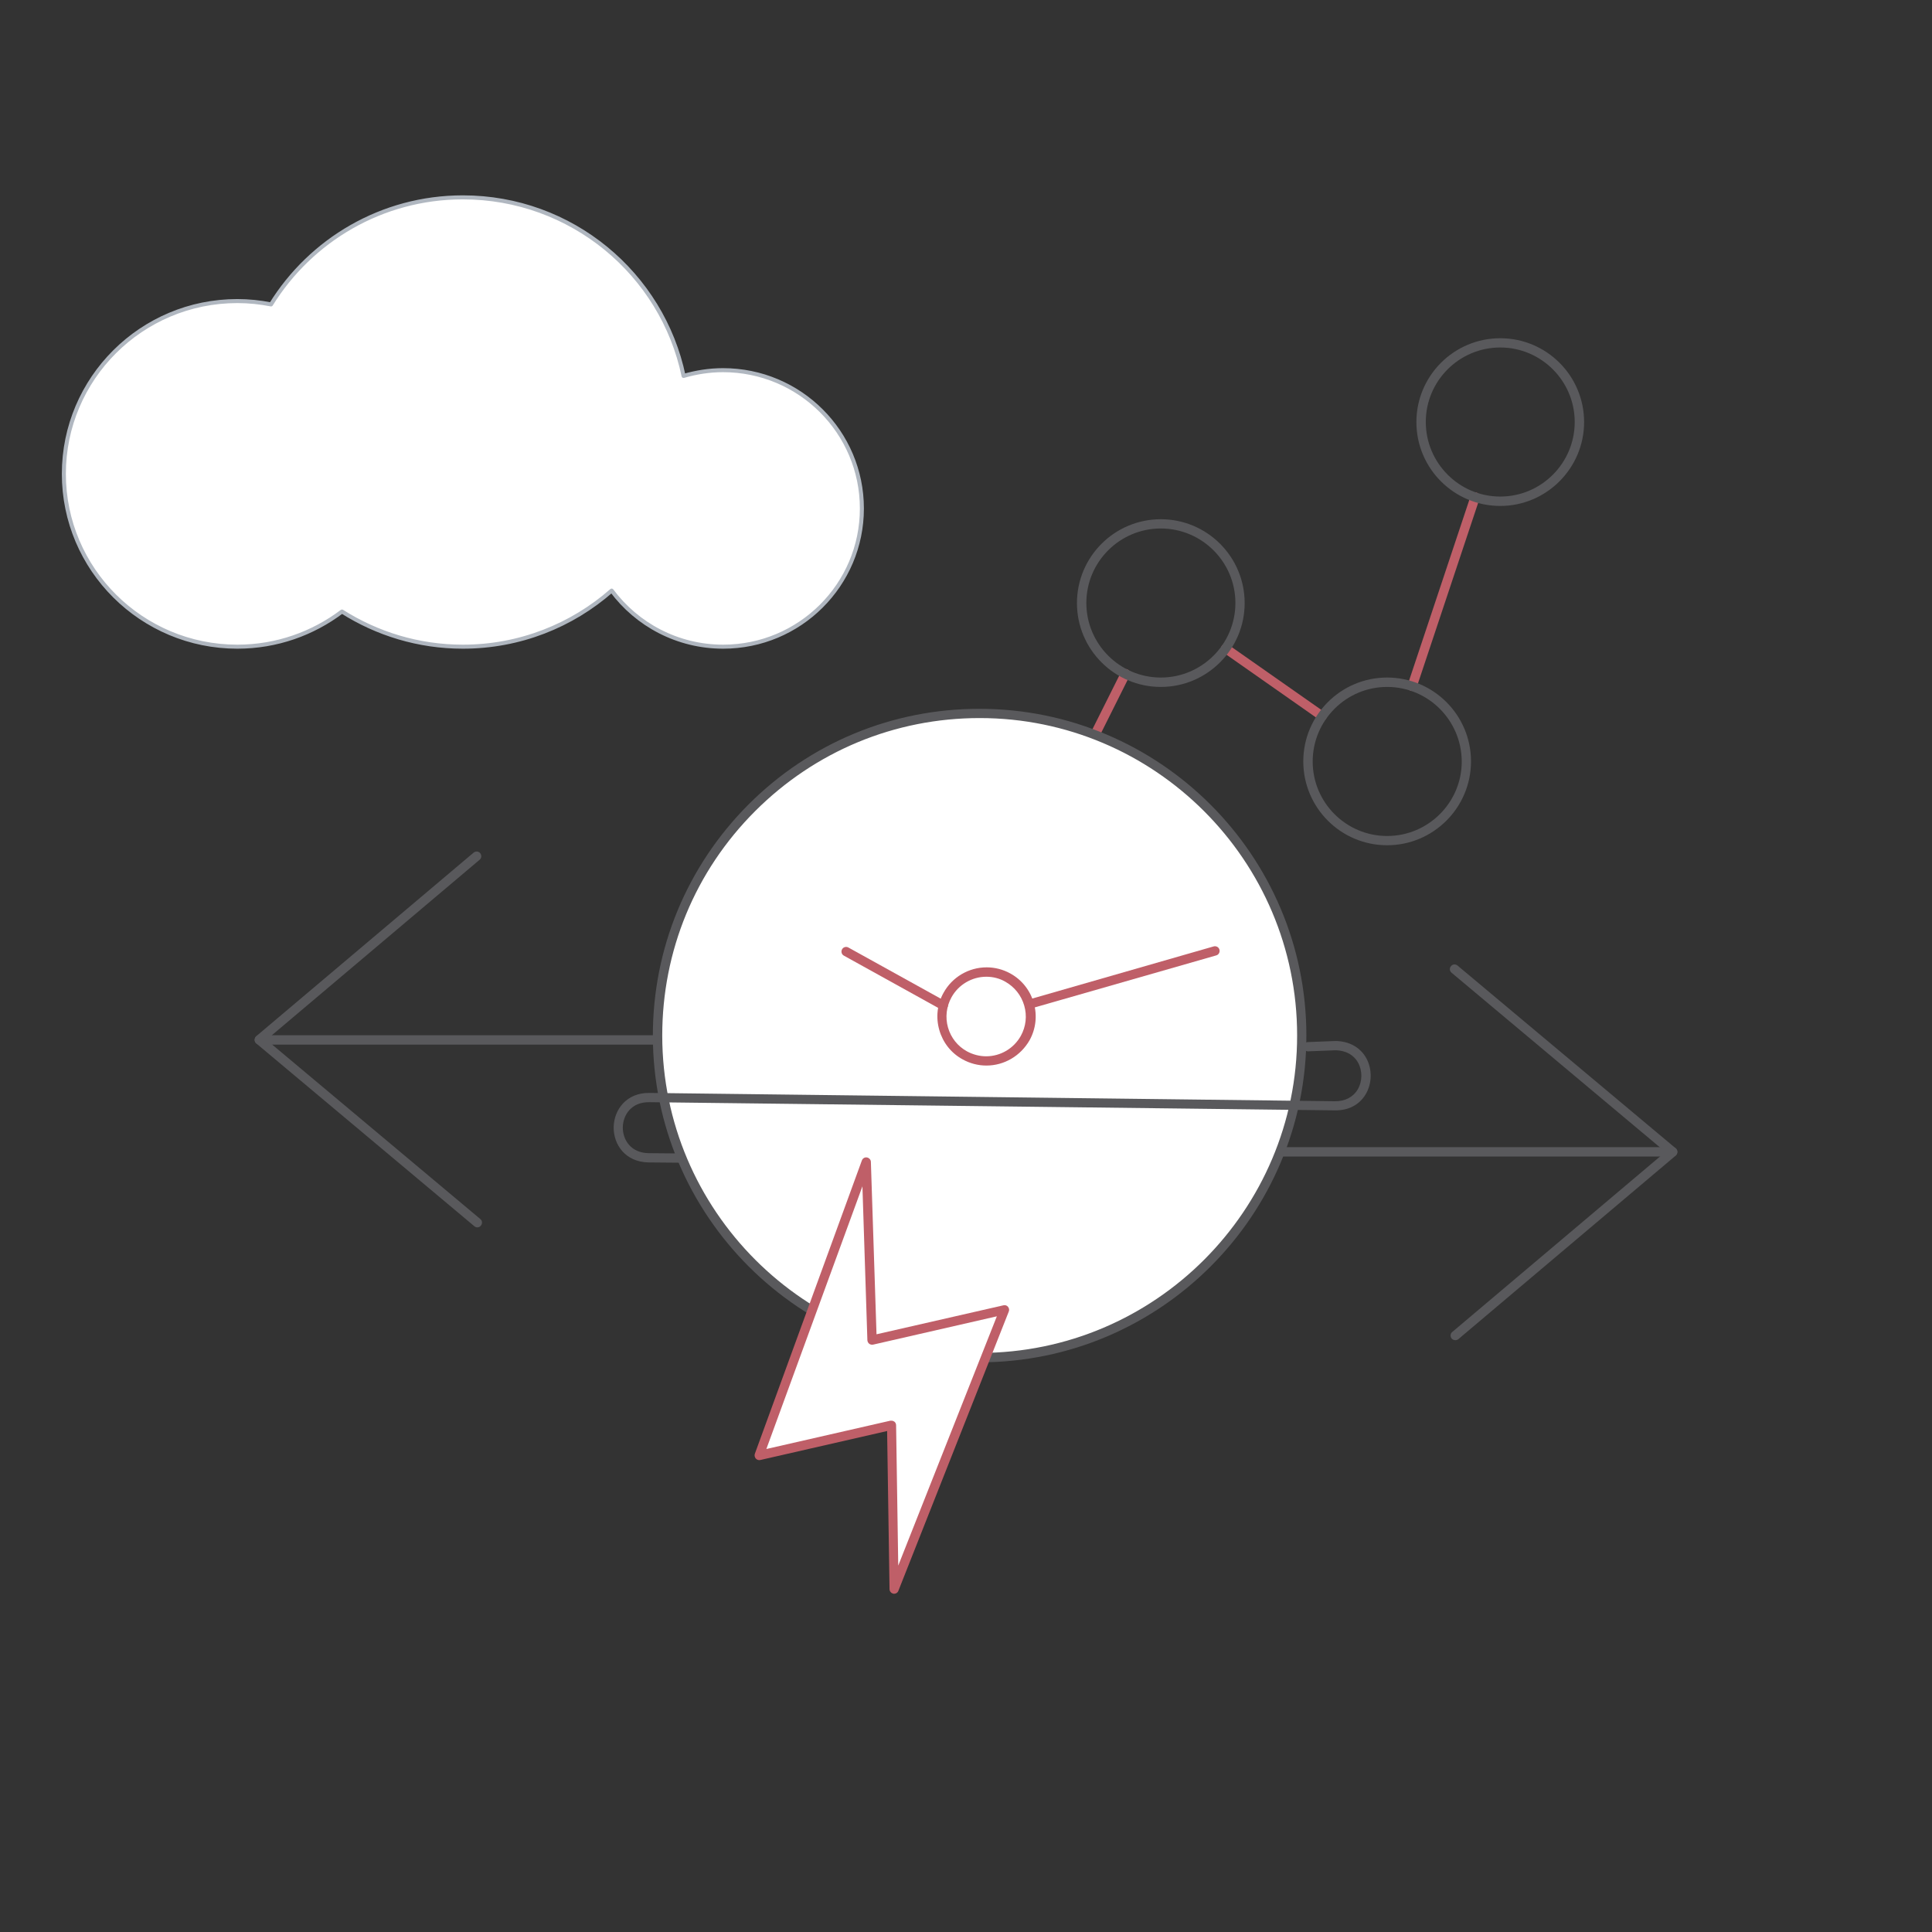<?xml version="1.0" encoding="utf-8"?>
<!-- Generator: Adobe Illustrator 20.0.0, SVG Export Plug-In . SVG Version: 6.00 Build 0)  -->
<svg version="1.1" xmlns="http://www.w3.org/2000/svg" xmlns:xlink="http://www.w3.org/1999/xlink" x="0px" y="0px"
	 viewBox="0 0 1440 1440" style="enable-background:new 0 0 1440 1440;" xml:space="preserve">
<rect x="0" y="0" width="1440" height="1440" fill="#333333" stroke="none"/>
<style type="text/css">
	.st0{display:none;}
	.st1{display:inline;}
	.st2{fill:#FFFFFF;}
	.st3{display:inline;clip-path:url(#SVGID_2_);}
	.st4{opacity:0.31;}
	.st5{fill:#59595C;}
	.st6{fill:#C05F68;}
	.st7{display:inline;fill:#59595C;}
	.st8{fill:#BF5F68;}
	.st9{fill:#8CC23F;stroke:#59595C;stroke-width:4;stroke-linecap:round;stroke-linejoin:round;stroke-miterlimit:10;}
	.st10{fill:none;stroke:#B0B7C0;stroke-linecap:round;stroke-linejoin:round;}
	.st11{fill:none;stroke:#B0B7C0;stroke-linecap:round;stroke-linejoin:round;stroke-dasharray:3.001,6.002;}
	.st12{fill:#FFFFFF;stroke:#B0B7C0;stroke-width:3;stroke-linecap:round;stroke-linejoin:round;stroke-miterlimit:10;}
	.st13{fill:none;stroke:#59595C;stroke-width:4;stroke-linecap:round;stroke-linejoin:round;stroke-miterlimit:10;}
	.st14{fill:#8CC03F;}
	.st15{fill:#8CC23F;}
	.st16{display:inline;fill:#6EC5AB;}
	.st17{display:inline;fill:#59595C;stroke:#59595C;stroke-width:3;stroke-miterlimit:10;}
	.st18{display:inline;fill:#6C96A1;}
	.st19{display:inline;fill:#C05F68;}
</style>
<g id="Toolbox" class="st0">
</g>
<g id="Industries" class="st0">
</g>
<g id="Footer" class="st0">
</g>
<g id="RBM_World" class="st0">
</g>
<g id="Editions" class="st0">
</g>
<g id="_x39__Keys">
	<path class="st12" d="M538.9,275.9c-10.2,0-20.1,1.6-29.4,4.3c-15.9-76-83.5-133.1-164.5-133.1c-60.5,0-113.4,32-143,79.8
		c-8.1-1.6-16.5-2.5-25.1-2.5c-71.4,0-129.3,57.7-129.3,128.8c0,71.1,57.9,128.8,129.3,128.8c29.3,0,56.3-9.8,78-26.2
		c26,16.5,56.9,26.2,90.1,26.2c42.5,0,81.3-15.8,110.9-41.8c18.8,25.3,49,41.8,83.1,41.8c57.1,0,103.4-46.1,103.4-103
		C642.4,322.1,596.1,275.9,538.9,275.9z"/>
	<g>
		<g>
			<g>
				<path class="st5" d="M1246.8,862L1246.8,862L818,862c-1.9,0-3.5-1.6-3.5-3.5s1.6-3.5,3.5-3.5h0l428.7,0c1.9,0,3.5,1.6,3.5,3.5
					S1248.7,862,1246.8,862z"/>
			</g>
			<g>
				<path class="st5" d="M1084.7,998.9c-1,0-2-0.4-2.7-1.2c-1.2-1.5-1.1-3.7,0.4-4.9l158.9-134.2L1081.9,725
					c-1.5-1.2-1.7-3.4-0.4-4.9c1.2-1.5,3.4-1.7,4.9-0.4L1249,855.9c0.8,0.7,1.2,1.6,1.2,2.7c0,1-0.4,2-1.2,2.7L1087,998.1
					C1086.3,998.7,1085.5,998.9,1084.7,998.9z"/>
			</g>
		</g>
		<g>
			<g>
				<path class="st5" d="M622,778.6L622,778.6l-428.7,0c-1.9,0-3.5-1.6-3.5-3.5c0-1.9,1.6-3.5,3.5-3.5h0l428.7,0
					c1.9,0,3.5,1.6,3.5,3.5C625.4,777,623.9,778.6,622,778.6z"/>
			</g>
			<g>
				<path class="st5" d="M355.8,914.8c-0.8,0-1.6-0.3-2.2-0.8L191,777.7c-0.8-0.7-1.2-1.6-1.2-2.7c0-1,0.4-2,1.2-2.7L353,635.5
					c1.5-1.2,3.7-1.1,4.9,0.4c1.2,1.5,1.1,3.7-0.4,4.9L198.6,775l159.4,133.6c1.5,1.2,1.7,3.4,0.4,4.9
					C357.8,914.4,356.8,914.8,355.8,914.8z"/>
			</g>
		</g>
		<g>
			<g>
				<path class="st8" d="M773.6,636.3c-0.5,0-1.1-0.1-1.6-0.4c-1.7-0.9-2.4-2.9-1.6-4.7l65.3-130.6c0.9-1.7,2.9-2.4,4.7-1.6
					c1.7,0.9,2.4,2.9,1.6,4.7l-65.3,130.6C776.1,635.6,774.8,636.3,773.6,636.3z"/>
			</g>
			<g>
				<path class="st5" d="M747.2,748.1c-34.5,0-62.5-28-62.5-62.5c0-34.5,28-62.5,62.5-62.5c34.5,0,62.5,28,62.5,62.5
					C809.7,720,781.6,748.1,747.2,748.1z M747.2,630c-30.6,0-55.5,24.9-55.5,55.6c0,30.6,24.9,55.6,55.5,55.6
					c30.6,0,55.6-24.9,55.6-55.6C802.7,654.9,777.8,630,747.2,630z"/>
			</g>
			<g>
				<path class="st8" d="M985.5,537.2c-0.7,0-1.4-0.2-2-0.6l-71.9-50.4c-1.6-1.1-2-3.3-0.9-4.8c1.1-1.6,3.3-2,4.8-0.9l71.9,50.4
					c1.6,1.1,2,3.3,0.9,4.8C987.7,536.6,986.6,537.2,985.5,537.2z"/>
			</g>
			<g>
				<path class="st8" d="M1052.5,515c-0.4,0-0.7-0.1-1.1-0.2c-1.8-0.6-2.8-2.6-2.2-4.4l47-141c0.6-1.8,2.6-2.8,4.4-2.2
					c1.8,0.6,2.8,2.6,2.2,4.4l-47,141C1055.3,514.1,1054,515,1052.5,515z"/>
			</g>
			<g>
				<path class="st5" d="M1033.9,630c-34.5,0-62.5-28-62.5-62.5c0-34.5,28-62.5,62.5-62.5c34.5,0,62.5,28,62.5,62.5
					C1096.4,602,1068.3,630,1033.9,630z M1033.9,512c-30.6,0-55.5,24.9-55.5,55.6c0,30.6,24.9,55.5,55.5,55.5
					c30.6,0,55.6-24.9,55.6-55.5C1089.4,536.9,1064.5,512,1033.9,512z"/>
			</g>
			<g>
				<path class="st5" d="M865.2,512c-34.5,0-62.5-28-62.5-62.5c0-34.5,28-62.5,62.5-62.5c34.5,0,62.5,28,62.5,62.5
					C927.7,483.9,899.7,512,865.2,512z M865.2,393.9c-30.6,0-55.5,24.9-55.5,55.5c0,30.6,24.9,55.6,55.5,55.6
					c30.6,0,55.6-24.9,55.6-55.6C920.8,418.9,895.9,393.9,865.2,393.9z"/>
			</g>
			<g>
				<path class="st5" d="M1118.2,377.1c-34.5,0-62.5-28-62.5-62.5c0-34.5,28-62.5,62.5-62.5c34.5,0,62.5,28,62.5,62.5
					C1180.7,349,1152.6,377.1,1118.2,377.1z M1118.2,259c-30.6,0-55.5,24.9-55.5,55.5c0,30.6,24.9,55.6,55.5,55.6
					c30.6,0,55.5-24.9,55.5-55.6C1173.7,284,1148.8,259,1118.2,259z"/>
			</g>
		</g>
		<g>
			<g>
				<path class="st2" d="M730.1,531.7c132.6-0.1,240.1,107.4,240.2,240c0.1,132.6-107.4,240.1-240,240.2
					c-132.6,0.1-240.1-107.3-240.2-240C490.1,639.4,597.5,531.8,730.1,531.7z"/>
				<path class="st5" d="M730.2,1015.4c-134.2,0-243.5-109.2-243.6-243.4c0-65,25.3-126.2,71.2-172.3c46-46,107.1-71.4,172.2-71.4
					c134.4,0,243.6,109.2,243.7,243.4c0.1,134.3-109.1,243.6-243.4,243.7C730.4,1015.4,730.2,1015.4,730.2,1015.4z M730.2,535.2
					c-63.3,0-122.7,24.7-167.4,69.4c-44.7,44.7-69.2,104.1-69.2,167.3c0.1,130.4,106.2,236.5,236.6,236.5v3.5l0.1-3.5
					c130.5-0.1,236.6-106.3,236.5-236.7C966.8,641.3,860.6,535.2,730.2,535.2z"/>
			</g>
			<g>
				<line class="st2" x1="905.5" y1="708.7" x2="767" y2="748.5"/>
				<path class="st8" d="M767,752c-1.5,0-2.9-1-3.3-2.5c-0.5-1.8,0.5-3.8,2.4-4.3l138.5-39.8c1.8-0.5,3.8,0.5,4.3,2.4
					c0.5,1.8-0.5,3.8-2.4,4.3L768,751.8C767.6,751.9,767.3,752,767,752z"/>
			</g>
			<g>
				<path class="st2" d="M751.2,728.6c16,8.9,21.8,29.1,12.9,45c-8.9,16-29,21.8-45,12.9c-16-8.9-21.8-29-12.9-45
					C715,725.6,735.2,719.8,751.2,728.6z"/>
				<path class="st8" d="M735.2,794.2c-6.2,0-12.3-1.6-17.7-4.6c-8.6-4.7-14.7-12.5-17.4-21.9c-2.7-9.4-1.6-19.3,3.2-27.8
					c6.4-11.6,18.7-18.9,32.1-18.9c6.2,0,12.3,1.6,17.7,4.6c8.5,4.7,14.7,12.5,17.4,21.9c2.7,9.4,1.6,19.3-3.1,27.8
					C760.7,787,748.5,794.2,735.2,794.2z M735.2,728c-10.8,0-20.8,5.9-26,15.3c-3.8,6.9-4.8,14.9-2.6,22.6
					c2.2,7.6,7.2,13.9,14.1,17.7c4.4,2.4,9.4,3.7,14.3,3.7c10.8,0,20.7-5.9,25.9-15.3c3.8-6.9,4.7-14.9,2.5-22.5
					c-2.2-7.6-7.2-13.9-14.1-17.8C745.2,729.3,740.2,728,735.2,728z"/>
			</g>
			<g>
				<line class="st2" x1="630.7" y1="709.2" x2="703.1" y2="749.3"/>
				<path class="st8" d="M703.1,752.8c-0.6,0-1.1-0.1-1.7-0.4L629,712.3c-1.7-0.9-2.3-3-1.4-4.7c0.9-1.7,3-2.3,4.7-1.4l72.4,40.1
					c1.7,0.9,2.3,3,1.4,4.7C705.5,752.2,704.3,752.8,703.1,752.8z"/>
			</g>
		</g>
		<g>
			<g>
				<polygon class="st2" points="748.6,976.3 666.4,1184.4 664.5,1062.3 565.8,1084.8 645.6,866.1 650,998.8 				"/>
				<path class="st8" d="M666.4,1187.9c-0.2,0-0.4,0-0.6-0.1c-1.6-0.3-2.8-1.7-2.8-3.4l-1.8-117.8l-94.5,21.6
					c-1.2,0.3-2.5-0.1-3.4-1.1c-0.8-1-1.1-2.3-0.7-3.5l79.8-218.7c0.6-1.6,2.2-2.5,3.8-2.2c1.6,0.3,2.9,1.7,2.9,3.3l4.2,128.5
					l94.6-21.6c1.3-0.3,2.6,0.1,3.4,1.1c0.8,1,1.1,2.3,0.6,3.5l-82.3,208.2C669.1,1187.1,667.8,1187.9,666.4,1187.9z M664.5,1058.9
					c0.8,0,1.5,0.3,2.1,0.7c0.8,0.6,1.3,1.6,1.3,2.7l1.6,104.6L743,981.1l-92.2,21.1c-1,0.2-2.1,0-2.9-0.6c-0.8-0.6-1.3-1.6-1.4-2.6
					l-3.7-114.8L571.2,1080l92.4-21.1C663.9,1058.9,664.2,1058.9,664.5,1058.9z"/>
			</g>
		</g>
		<g>
			<path class="st5" d="M506.2,866.6C506.1,866.6,506.1,866.6,506.2,866.6l-22.8-0.2c-17.4-0.3-26.2-13.4-26-26.3
				c0.2-12.9,9.5-25.8,26.8-25.5l510.7,6.2c7.5,0.1,13.6-3,17-8.7c3.6-6,3.7-14,0.3-20.1c-3.2-5.8-9.1-9-16.6-9.2l-20.5,0.8
				c-1.9,0.1-3.5-1.4-3.6-3.3c-0.1-1.9,1.4-3.5,3.3-3.6l20.6-0.8c0.1,0,0.1,0,0.2,0c10.1,0.2,18.2,4.7,22.7,12.7
				c4.6,8.3,4.4,18.9-0.4,27c-4.7,7.9-12.9,12.2-23.1,12L484,821.5c-13.4-0.2-19.6,9.5-19.8,18.7c-0.1,9.1,5.8,19.1,19.2,19.3
				l22.8,0.2c1.9,0,3.5,1.6,3.4,3.5C509.6,865.1,508.1,866.6,506.2,866.6z"/>
		</g>
	</g>
</g>
<g id="colors" class="st0">
</g>
</svg>
